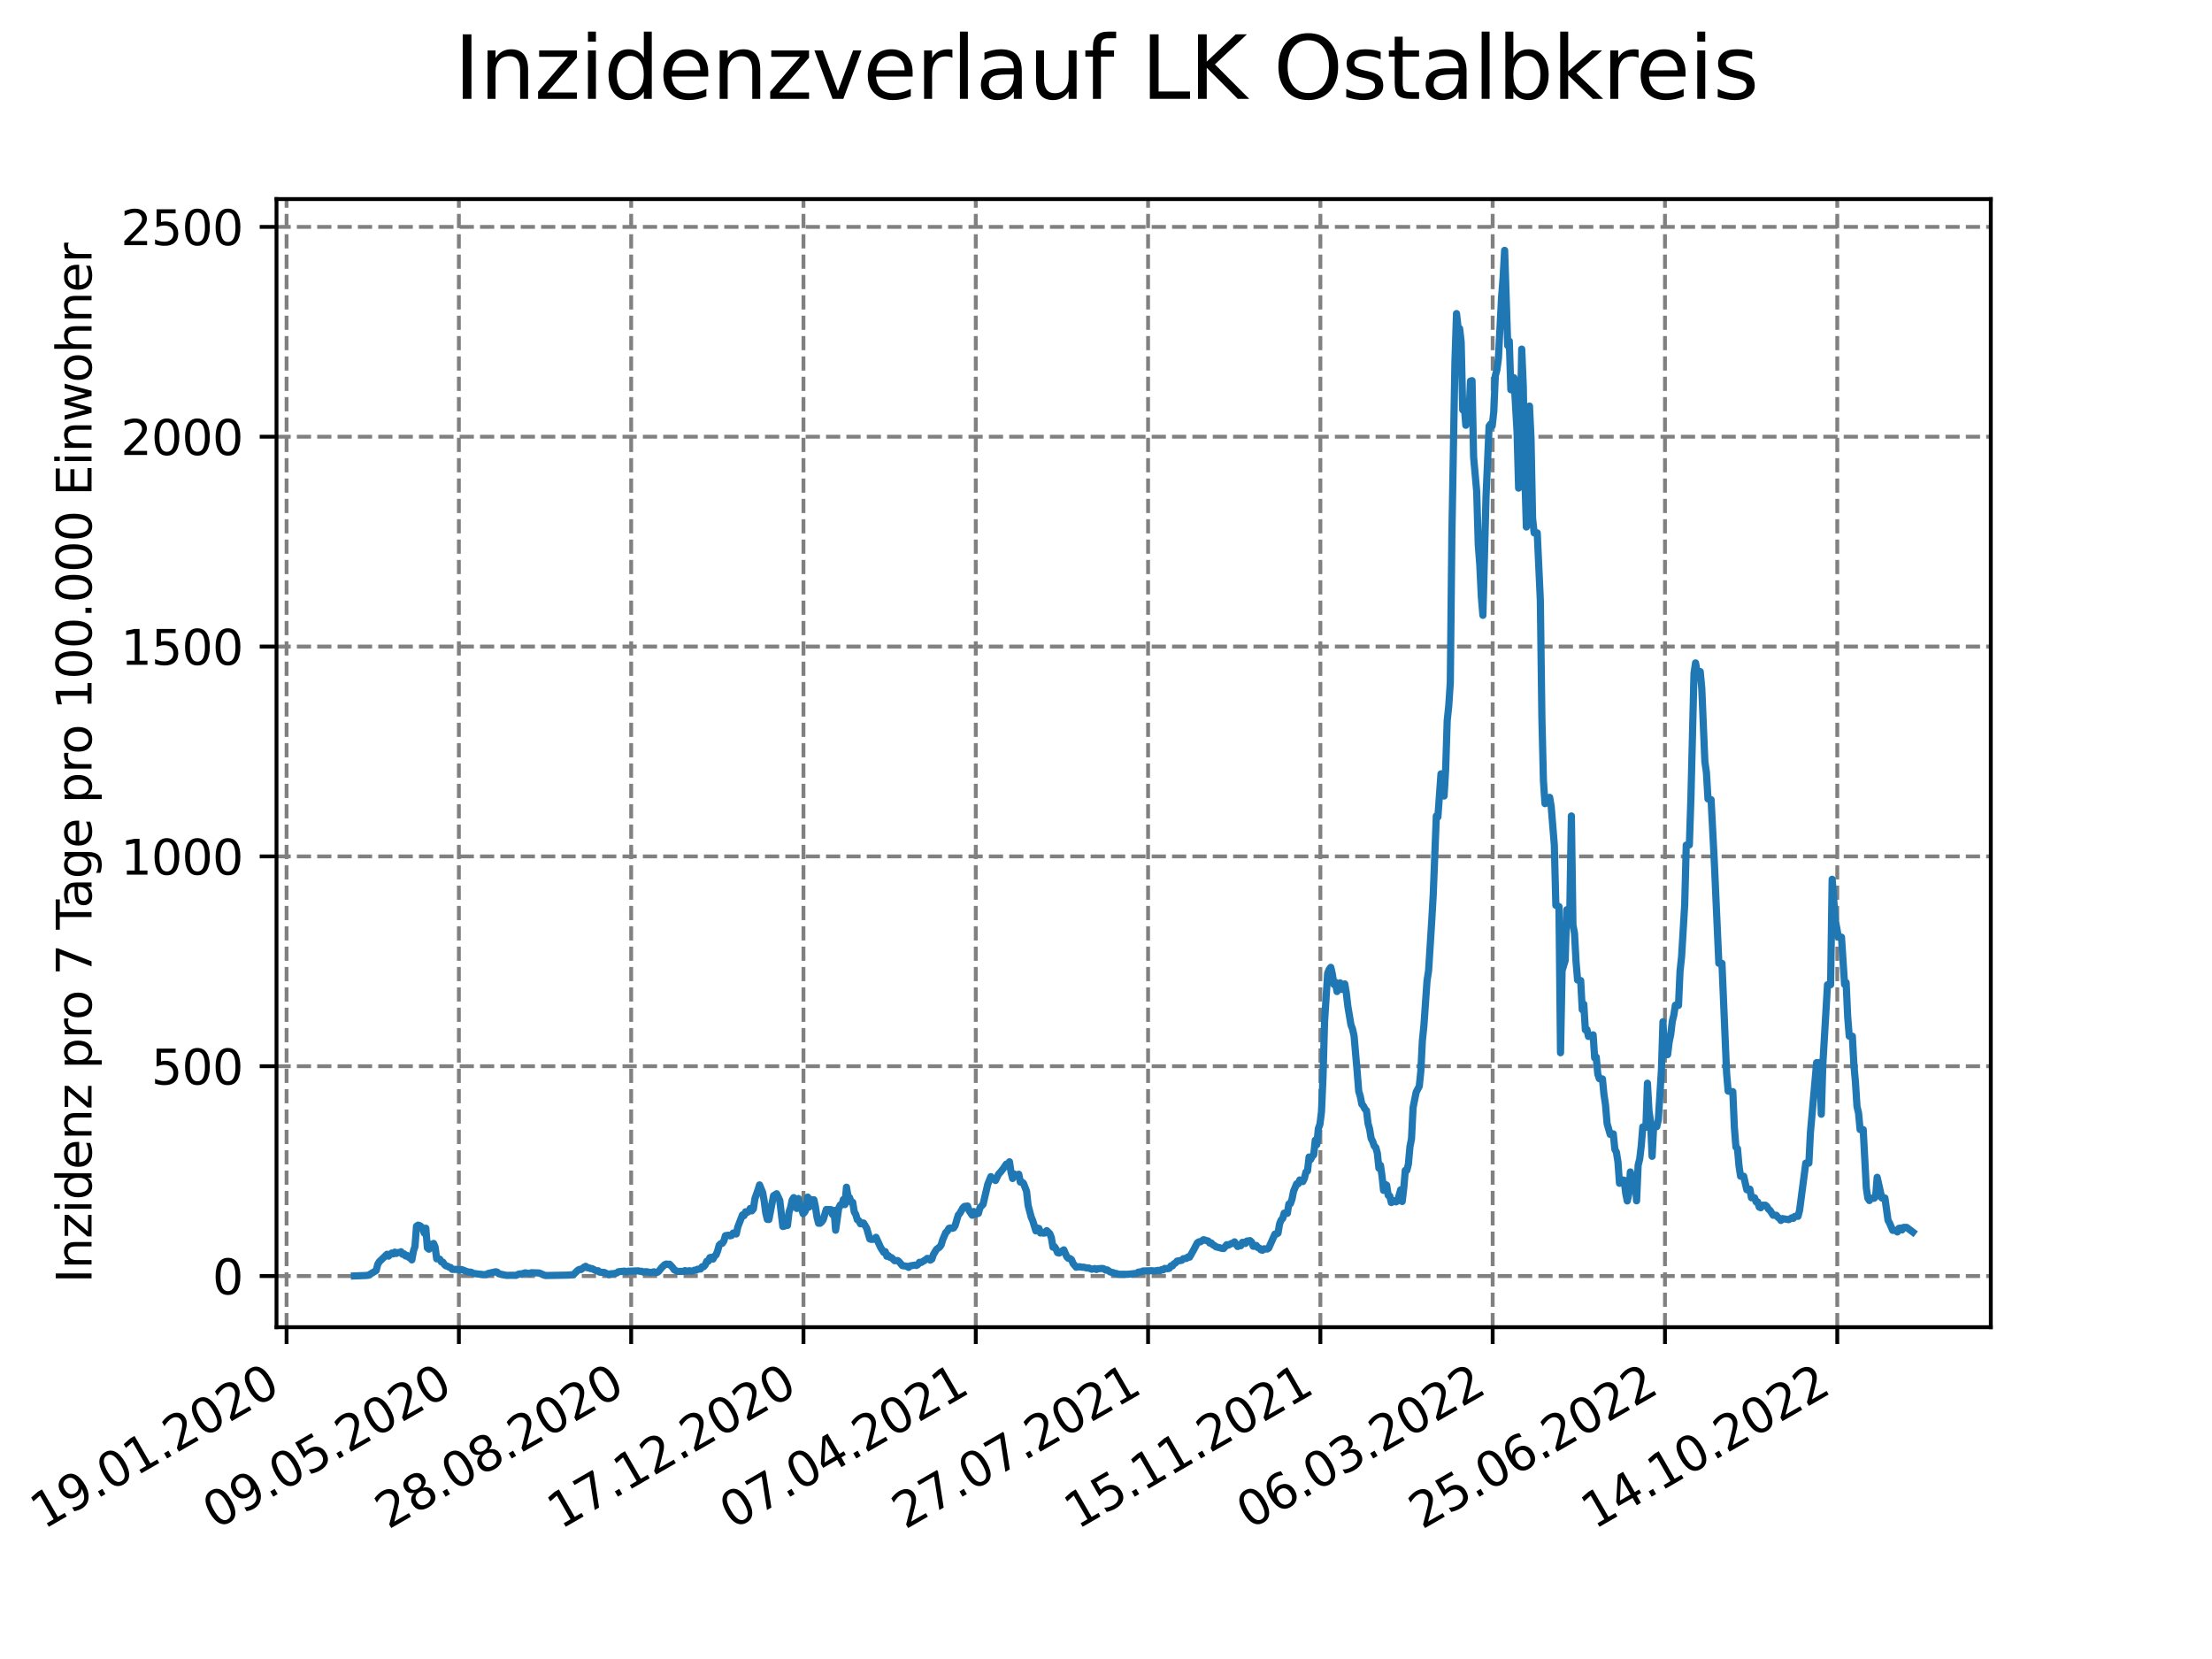 <?xml version="1.0" encoding="utf-8" standalone="no"?>
<!DOCTYPE svg PUBLIC "-//W3C//DTD SVG 1.1//EN"
  "http://www.w3.org/Graphics/SVG/1.1/DTD/svg11.dtd">
<svg xmlns:xlink="http://www.w3.org/1999/xlink" width="460.8pt" height="345.6pt" viewBox="0 0 460.8 345.6" xmlns="http://www.w3.org/2000/svg" version="1.1">
 <defs>
  <style type="text/css">*{stroke-linejoin: round; stroke-linecap: butt}</style>
 </defs>
 <g id="figure_1">
  <g id="patch_1">
   <path d="M 0 345.6 
L 460.8 345.6 
L 460.8 0 
L 0 0 
z
" style="fill: #ffffff"/>
  </g>
  <g id="axes_1">
   <g id="patch_2">
    <path d="M 57.6 276.48 
L 414.72 276.48 
L 414.72 41.472 
L 57.6 41.472 
z
" style="fill: #ffffff"/>
   </g>
   <g id="matplotlib.axis_1">
    <g id="xtick_1">
     <g id="line2d_1">
      <path d="M 59.699 276.48 
L 59.699 41.472 
" clip-path="url(#pcef9a06b02)" style="fill: none; stroke-dasharray: 2.96,1.28; stroke-dashoffset: 0; stroke: #808080; stroke-width: 0.8"/>
     </g>
     <g id="line2d_2">
      <defs>
       <path id="m9073d8cf7f" d="M 0 0 
L 0 3.5 
" style="stroke: #000000; stroke-width: 0.8"/>
      </defs>
      <g>
       <use xlink:href="#m9073d8cf7f" x="59.699" y="276.48" style="stroke: #000000; stroke-width: 0.8"/>
      </g>
     </g>
     <g id="text_1">
      <!-- 19.01.2020 -->
      <g transform="translate(9.074 318.689) rotate(-30) scale(0.1 -0.1)">
       <defs>
        <path id="DejaVuSans-31" d="M 794 531 
L 1825 531 
L 1825 4091 
L 703 3866 
L 703 4441 
L 1819 4666 
L 2450 4666 
L 2450 531 
L 3481 531 
L 3481 0 
L 794 0 
L 794 531 
z
" transform="scale(0.016)"/>
        <path id="DejaVuSans-39" d="M 703 97 
L 703 672 
Q 941 559 1184 500 
Q 1428 441 1663 441 
Q 2288 441 2617 861 
Q 2947 1281 2994 2138 
Q 2813 1869 2534 1725 
Q 2256 1581 1919 1581 
Q 1219 1581 811 2004 
Q 403 2428 403 3163 
Q 403 3881 828 4315 
Q 1253 4750 1959 4750 
Q 2769 4750 3195 4129 
Q 3622 3509 3622 2328 
Q 3622 1225 3098 567 
Q 2575 -91 1691 -91 
Q 1453 -91 1209 -44 
Q 966 3 703 97 
z
M 1959 2075 
Q 2384 2075 2632 2365 
Q 2881 2656 2881 3163 
Q 2881 3666 2632 3958 
Q 2384 4250 1959 4250 
Q 1534 4250 1286 3958 
Q 1038 3666 1038 3163 
Q 1038 2656 1286 2365 
Q 1534 2075 1959 2075 
z
" transform="scale(0.016)"/>
        <path id="DejaVuSans-2e" d="M 684 794 
L 1344 794 
L 1344 0 
L 684 0 
L 684 794 
z
" transform="scale(0.016)"/>
        <path id="DejaVuSans-30" d="M 2034 4250 
Q 1547 4250 1301 3770 
Q 1056 3291 1056 2328 
Q 1056 1369 1301 889 
Q 1547 409 2034 409 
Q 2525 409 2770 889 
Q 3016 1369 3016 2328 
Q 3016 3291 2770 3770 
Q 2525 4250 2034 4250 
z
M 2034 4750 
Q 2819 4750 3233 4129 
Q 3647 3509 3647 2328 
Q 3647 1150 3233 529 
Q 2819 -91 2034 -91 
Q 1250 -91 836 529 
Q 422 1150 422 2328 
Q 422 3509 836 4129 
Q 1250 4750 2034 4750 
z
" transform="scale(0.016)"/>
        <path id="DejaVuSans-32" d="M 1228 531 
L 3431 531 
L 3431 0 
L 469 0 
L 469 531 
Q 828 903 1448 1529 
Q 2069 2156 2228 2338 
Q 2531 2678 2651 2914 
Q 2772 3150 2772 3378 
Q 2772 3750 2511 3984 
Q 2250 4219 1831 4219 
Q 1534 4219 1204 4116 
Q 875 4013 500 3803 
L 500 4441 
Q 881 4594 1212 4672 
Q 1544 4750 1819 4750 
Q 2544 4750 2975 4387 
Q 3406 4025 3406 3419 
Q 3406 3131 3298 2873 
Q 3191 2616 2906 2266 
Q 2828 2175 2409 1742 
Q 1991 1309 1228 531 
z
" transform="scale(0.016)"/>
       </defs>
       <use xlink:href="#DejaVuSans-31"/>
       <use xlink:href="#DejaVuSans-39" x="63.623"/>
       <use xlink:href="#DejaVuSans-2e" x="127.246"/>
       <use xlink:href="#DejaVuSans-30" x="159.033"/>
       <use xlink:href="#DejaVuSans-31" x="222.656"/>
       <use xlink:href="#DejaVuSans-2e" x="286.279"/>
       <use xlink:href="#DejaVuSans-32" x="318.066"/>
       <use xlink:href="#DejaVuSans-30" x="381.689"/>
       <use xlink:href="#DejaVuSans-32" x="445.312"/>
       <use xlink:href="#DejaVuSans-30" x="508.936"/>
      </g>
     </g>
    </g>
    <g id="xtick_2">
     <g id="line2d_3">
      <path d="M 95.592 276.48 
L 95.592 41.472 
" clip-path="url(#pcef9a06b02)" style="fill: none; stroke-dasharray: 2.96,1.28; stroke-dashoffset: 0; stroke: #808080; stroke-width: 0.8"/>
     </g>
     <g id="line2d_4">
      <g>
       <use xlink:href="#m9073d8cf7f" x="95.592" y="276.48" style="stroke: #000000; stroke-width: 0.8"/>
      </g>
     </g>
     <g id="text_2">
      <!-- 09.05.2020 -->
      <g transform="translate(44.967 318.689) rotate(-30) scale(0.1 -0.1)">
       <defs>
        <path id="DejaVuSans-35" d="M 691 4666 
L 3169 4666 
L 3169 4134 
L 1269 4134 
L 1269 2991 
Q 1406 3038 1543 3061 
Q 1681 3084 1819 3084 
Q 2600 3084 3056 2656 
Q 3513 2228 3513 1497 
Q 3513 744 3044 326 
Q 2575 -91 1722 -91 
Q 1428 -91 1123 -41 
Q 819 9 494 109 
L 494 744 
Q 775 591 1075 516 
Q 1375 441 1709 441 
Q 2250 441 2565 725 
Q 2881 1009 2881 1497 
Q 2881 1984 2565 2268 
Q 2250 2553 1709 2553 
Q 1456 2553 1204 2497 
Q 953 2441 691 2322 
L 691 4666 
z
" transform="scale(0.016)"/>
       </defs>
       <use xlink:href="#DejaVuSans-30"/>
       <use xlink:href="#DejaVuSans-39" x="63.623"/>
       <use xlink:href="#DejaVuSans-2e" x="127.246"/>
       <use xlink:href="#DejaVuSans-30" x="159.033"/>
       <use xlink:href="#DejaVuSans-35" x="222.656"/>
       <use xlink:href="#DejaVuSans-2e" x="286.279"/>
       <use xlink:href="#DejaVuSans-32" x="318.066"/>
       <use xlink:href="#DejaVuSans-30" x="381.689"/>
       <use xlink:href="#DejaVuSans-32" x="445.312"/>
       <use xlink:href="#DejaVuSans-30" x="508.936"/>
      </g>
     </g>
    </g>
    <g id="xtick_3">
     <g id="line2d_5">
      <path d="M 131.485 276.48 
L 131.485 41.472 
" clip-path="url(#pcef9a06b02)" style="fill: none; stroke-dasharray: 2.96,1.28; stroke-dashoffset: 0; stroke: #808080; stroke-width: 0.8"/>
     </g>
     <g id="line2d_6">
      <g>
       <use xlink:href="#m9073d8cf7f" x="131.485" y="276.48" style="stroke: #000000; stroke-width: 0.8"/>
      </g>
     </g>
     <g id="text_3">
      <!-- 28.08.2020 -->
      <g transform="translate(80.86 318.689) rotate(-30) scale(0.1 -0.1)">
       <defs>
        <path id="DejaVuSans-38" d="M 2034 2216 
Q 1584 2216 1326 1975 
Q 1069 1734 1069 1313 
Q 1069 891 1326 650 
Q 1584 409 2034 409 
Q 2484 409 2743 651 
Q 3003 894 3003 1313 
Q 3003 1734 2745 1975 
Q 2488 2216 2034 2216 
z
M 1403 2484 
Q 997 2584 770 2862 
Q 544 3141 544 3541 
Q 544 4100 942 4425 
Q 1341 4750 2034 4750 
Q 2731 4750 3128 4425 
Q 3525 4100 3525 3541 
Q 3525 3141 3298 2862 
Q 3072 2584 2669 2484 
Q 3125 2378 3379 2068 
Q 3634 1759 3634 1313 
Q 3634 634 3220 271 
Q 2806 -91 2034 -91 
Q 1263 -91 848 271 
Q 434 634 434 1313 
Q 434 1759 690 2068 
Q 947 2378 1403 2484 
z
M 1172 3481 
Q 1172 3119 1398 2916 
Q 1625 2713 2034 2713 
Q 2441 2713 2670 2916 
Q 2900 3119 2900 3481 
Q 2900 3844 2670 4047 
Q 2441 4250 2034 4250 
Q 1625 4250 1398 4047 
Q 1172 3844 1172 3481 
z
" transform="scale(0.016)"/>
       </defs>
       <use xlink:href="#DejaVuSans-32"/>
       <use xlink:href="#DejaVuSans-38" x="63.623"/>
       <use xlink:href="#DejaVuSans-2e" x="127.246"/>
       <use xlink:href="#DejaVuSans-30" x="159.033"/>
       <use xlink:href="#DejaVuSans-38" x="222.656"/>
       <use xlink:href="#DejaVuSans-2e" x="286.279"/>
       <use xlink:href="#DejaVuSans-32" x="318.066"/>
       <use xlink:href="#DejaVuSans-30" x="381.689"/>
       <use xlink:href="#DejaVuSans-32" x="445.312"/>
       <use xlink:href="#DejaVuSans-30" x="508.936"/>
      </g>
     </g>
    </g>
    <g id="xtick_4">
     <g id="line2d_7">
      <path d="M 167.378 276.48 
L 167.378 41.472 
" clip-path="url(#pcef9a06b02)" style="fill: none; stroke-dasharray: 2.96,1.28; stroke-dashoffset: 0; stroke: #808080; stroke-width: 0.8"/>
     </g>
     <g id="line2d_8">
      <g>
       <use xlink:href="#m9073d8cf7f" x="167.378" y="276.48" style="stroke: #000000; stroke-width: 0.8"/>
      </g>
     </g>
     <g id="text_4">
      <!-- 17.12.2020 -->
      <g transform="translate(116.753 318.689) rotate(-30) scale(0.1 -0.1)">
       <defs>
        <path id="DejaVuSans-37" d="M 525 4666 
L 3525 4666 
L 3525 4397 
L 1831 0 
L 1172 0 
L 2766 4134 
L 525 4134 
L 525 4666 
z
" transform="scale(0.016)"/>
       </defs>
       <use xlink:href="#DejaVuSans-31"/>
       <use xlink:href="#DejaVuSans-37" x="63.623"/>
       <use xlink:href="#DejaVuSans-2e" x="127.246"/>
       <use xlink:href="#DejaVuSans-31" x="159.033"/>
       <use xlink:href="#DejaVuSans-32" x="222.656"/>
       <use xlink:href="#DejaVuSans-2e" x="286.279"/>
       <use xlink:href="#DejaVuSans-32" x="318.066"/>
       <use xlink:href="#DejaVuSans-30" x="381.689"/>
       <use xlink:href="#DejaVuSans-32" x="445.312"/>
       <use xlink:href="#DejaVuSans-30" x="508.936"/>
      </g>
     </g>
    </g>
    <g id="xtick_5">
     <g id="line2d_9">
      <path d="M 203.271 276.48 
L 203.271 41.472 
" clip-path="url(#pcef9a06b02)" style="fill: none; stroke-dasharray: 2.96,1.28; stroke-dashoffset: 0; stroke: #808080; stroke-width: 0.8"/>
     </g>
     <g id="line2d_10">
      <g>
       <use xlink:href="#m9073d8cf7f" x="203.271" y="276.48" style="stroke: #000000; stroke-width: 0.8"/>
      </g>
     </g>
     <g id="text_5">
      <!-- 07.04.2021 -->
      <g transform="translate(152.646 318.689) rotate(-30) scale(0.1 -0.1)">
       <defs>
        <path id="DejaVuSans-34" d="M 2419 4116 
L 825 1625 
L 2419 1625 
L 2419 4116 
z
M 2253 4666 
L 3047 4666 
L 3047 1625 
L 3713 1625 
L 3713 1100 
L 3047 1100 
L 3047 0 
L 2419 0 
L 2419 1100 
L 313 1100 
L 313 1709 
L 2253 4666 
z
" transform="scale(0.016)"/>
       </defs>
       <use xlink:href="#DejaVuSans-30"/>
       <use xlink:href="#DejaVuSans-37" x="63.623"/>
       <use xlink:href="#DejaVuSans-2e" x="127.246"/>
       <use xlink:href="#DejaVuSans-30" x="159.033"/>
       <use xlink:href="#DejaVuSans-34" x="222.656"/>
       <use xlink:href="#DejaVuSans-2e" x="286.279"/>
       <use xlink:href="#DejaVuSans-32" x="318.066"/>
       <use xlink:href="#DejaVuSans-30" x="381.689"/>
       <use xlink:href="#DejaVuSans-32" x="445.312"/>
       <use xlink:href="#DejaVuSans-31" x="508.936"/>
      </g>
     </g>
    </g>
    <g id="xtick_6">
     <g id="line2d_11">
      <path d="M 239.165 276.48 
L 239.165 41.472 
" clip-path="url(#pcef9a06b02)" style="fill: none; stroke-dasharray: 2.96,1.28; stroke-dashoffset: 0; stroke: #808080; stroke-width: 0.8"/>
     </g>
     <g id="line2d_12">
      <g>
       <use xlink:href="#m9073d8cf7f" x="239.165" y="276.48" style="stroke: #000000; stroke-width: 0.8"/>
      </g>
     </g>
     <g id="text_6">
      <!-- 27.07.2021 -->
      <g transform="translate(188.539 318.689) rotate(-30) scale(0.1 -0.1)">
       <use xlink:href="#DejaVuSans-32"/>
       <use xlink:href="#DejaVuSans-37" x="63.623"/>
       <use xlink:href="#DejaVuSans-2e" x="127.246"/>
       <use xlink:href="#DejaVuSans-30" x="159.033"/>
       <use xlink:href="#DejaVuSans-37" x="222.656"/>
       <use xlink:href="#DejaVuSans-2e" x="286.279"/>
       <use xlink:href="#DejaVuSans-32" x="318.066"/>
       <use xlink:href="#DejaVuSans-30" x="381.689"/>
       <use xlink:href="#DejaVuSans-32" x="445.312"/>
       <use xlink:href="#DejaVuSans-31" x="508.936"/>
      </g>
     </g>
    </g>
    <g id="xtick_7">
     <g id="line2d_13">
      <path d="M 275.058 276.48 
L 275.058 41.472 
" clip-path="url(#pcef9a06b02)" style="fill: none; stroke-dasharray: 2.96,1.28; stroke-dashoffset: 0; stroke: #808080; stroke-width: 0.8"/>
     </g>
     <g id="line2d_14">
      <g>
       <use xlink:href="#m9073d8cf7f" x="275.058" y="276.48" style="stroke: #000000; stroke-width: 0.8"/>
      </g>
     </g>
     <g id="text_7">
      <!-- 15.11.2021 -->
      <g transform="translate(224.432 318.689) rotate(-30) scale(0.1 -0.1)">
       <use xlink:href="#DejaVuSans-31"/>
       <use xlink:href="#DejaVuSans-35" x="63.623"/>
       <use xlink:href="#DejaVuSans-2e" x="127.246"/>
       <use xlink:href="#DejaVuSans-31" x="159.033"/>
       <use xlink:href="#DejaVuSans-31" x="222.656"/>
       <use xlink:href="#DejaVuSans-2e" x="286.279"/>
       <use xlink:href="#DejaVuSans-32" x="318.066"/>
       <use xlink:href="#DejaVuSans-30" x="381.689"/>
       <use xlink:href="#DejaVuSans-32" x="445.312"/>
       <use xlink:href="#DejaVuSans-31" x="508.936"/>
      </g>
     </g>
    </g>
    <g id="xtick_8">
     <g id="line2d_15">
      <path d="M 310.951 276.48 
L 310.951 41.472 
" clip-path="url(#pcef9a06b02)" style="fill: none; stroke-dasharray: 2.96,1.28; stroke-dashoffset: 0; stroke: #808080; stroke-width: 0.8"/>
     </g>
     <g id="line2d_16">
      <g>
       <use xlink:href="#m9073d8cf7f" x="310.951" y="276.48" style="stroke: #000000; stroke-width: 0.8"/>
      </g>
     </g>
     <g id="text_8">
      <!-- 06.03.2022 -->
      <g transform="translate(260.326 318.689) rotate(-30) scale(0.1 -0.1)">
       <defs>
        <path id="DejaVuSans-36" d="M 2113 2584 
Q 1688 2584 1439 2293 
Q 1191 2003 1191 1497 
Q 1191 994 1439 701 
Q 1688 409 2113 409 
Q 2538 409 2786 701 
Q 3034 994 3034 1497 
Q 3034 2003 2786 2293 
Q 2538 2584 2113 2584 
z
M 3366 4563 
L 3366 3988 
Q 3128 4100 2886 4159 
Q 2644 4219 2406 4219 
Q 1781 4219 1451 3797 
Q 1122 3375 1075 2522 
Q 1259 2794 1537 2939 
Q 1816 3084 2150 3084 
Q 2853 3084 3261 2657 
Q 3669 2231 3669 1497 
Q 3669 778 3244 343 
Q 2819 -91 2113 -91 
Q 1303 -91 875 529 
Q 447 1150 447 2328 
Q 447 3434 972 4092 
Q 1497 4750 2381 4750 
Q 2619 4750 2861 4703 
Q 3103 4656 3366 4563 
z
" transform="scale(0.016)"/>
        <path id="DejaVuSans-33" d="M 2597 2516 
Q 3050 2419 3304 2112 
Q 3559 1806 3559 1356 
Q 3559 666 3084 287 
Q 2609 -91 1734 -91 
Q 1441 -91 1130 -33 
Q 819 25 488 141 
L 488 750 
Q 750 597 1062 519 
Q 1375 441 1716 441 
Q 2309 441 2620 675 
Q 2931 909 2931 1356 
Q 2931 1769 2642 2001 
Q 2353 2234 1838 2234 
L 1294 2234 
L 1294 2753 
L 1863 2753 
Q 2328 2753 2575 2939 
Q 2822 3125 2822 3475 
Q 2822 3834 2567 4026 
Q 2313 4219 1838 4219 
Q 1578 4219 1281 4162 
Q 984 4106 628 3988 
L 628 4550 
Q 988 4650 1302 4700 
Q 1616 4750 1894 4750 
Q 2613 4750 3031 4423 
Q 3450 4097 3450 3541 
Q 3450 3153 3228 2886 
Q 3006 2619 2597 2516 
z
" transform="scale(0.016)"/>
       </defs>
       <use xlink:href="#DejaVuSans-30"/>
       <use xlink:href="#DejaVuSans-36" x="63.623"/>
       <use xlink:href="#DejaVuSans-2e" x="127.246"/>
       <use xlink:href="#DejaVuSans-30" x="159.033"/>
       <use xlink:href="#DejaVuSans-33" x="222.656"/>
       <use xlink:href="#DejaVuSans-2e" x="286.279"/>
       <use xlink:href="#DejaVuSans-32" x="318.066"/>
       <use xlink:href="#DejaVuSans-30" x="381.689"/>
       <use xlink:href="#DejaVuSans-32" x="445.312"/>
       <use xlink:href="#DejaVuSans-32" x="508.936"/>
      </g>
     </g>
    </g>
    <g id="xtick_9">
     <g id="line2d_17">
      <path d="M 346.844 276.48 
L 346.844 41.472 
" clip-path="url(#pcef9a06b02)" style="fill: none; stroke-dasharray: 2.96,1.28; stroke-dashoffset: 0; stroke: #808080; stroke-width: 0.8"/>
     </g>
     <g id="line2d_18">
      <g>
       <use xlink:href="#m9073d8cf7f" x="346.844" y="276.48" style="stroke: #000000; stroke-width: 0.8"/>
      </g>
     </g>
     <g id="text_9">
      <!-- 25.06.2022 -->
      <g transform="translate(296.219 318.689) rotate(-30) scale(0.1 -0.1)">
       <use xlink:href="#DejaVuSans-32"/>
       <use xlink:href="#DejaVuSans-35" x="63.623"/>
       <use xlink:href="#DejaVuSans-2e" x="127.246"/>
       <use xlink:href="#DejaVuSans-30" x="159.033"/>
       <use xlink:href="#DejaVuSans-36" x="222.656"/>
       <use xlink:href="#DejaVuSans-2e" x="286.279"/>
       <use xlink:href="#DejaVuSans-32" x="318.066"/>
       <use xlink:href="#DejaVuSans-30" x="381.689"/>
       <use xlink:href="#DejaVuSans-32" x="445.312"/>
       <use xlink:href="#DejaVuSans-32" x="508.936"/>
      </g>
     </g>
    </g>
    <g id="xtick_10">
     <g id="line2d_19">
      <path d="M 382.737 276.48 
L 382.737 41.472 
" clip-path="url(#pcef9a06b02)" style="fill: none; stroke-dasharray: 2.96,1.28; stroke-dashoffset: 0; stroke: #808080; stroke-width: 0.8"/>
     </g>
     <g id="line2d_20">
      <g>
       <use xlink:href="#m9073d8cf7f" x="382.737" y="276.48" style="stroke: #000000; stroke-width: 0.8"/>
      </g>
     </g>
     <g id="text_10">
      <!-- 14.10.2022 -->
      <g transform="translate(332.112 318.689) rotate(-30) scale(0.1 -0.1)">
       <use xlink:href="#DejaVuSans-31"/>
       <use xlink:href="#DejaVuSans-34" x="63.623"/>
       <use xlink:href="#DejaVuSans-2e" x="127.246"/>
       <use xlink:href="#DejaVuSans-31" x="159.033"/>
       <use xlink:href="#DejaVuSans-30" x="222.656"/>
       <use xlink:href="#DejaVuSans-2e" x="286.279"/>
       <use xlink:href="#DejaVuSans-32" x="318.066"/>
       <use xlink:href="#DejaVuSans-30" x="381.689"/>
       <use xlink:href="#DejaVuSans-32" x="445.312"/>
       <use xlink:href="#DejaVuSans-32" x="508.936"/>
      </g>
     </g>
    </g>
   </g>
   <g id="matplotlib.axis_2">
    <g id="ytick_1">
     <g id="line2d_21">
      <path d="M 57.6 265.826 
L 414.72 265.826 
" clip-path="url(#pcef9a06b02)" style="fill: none; stroke-dasharray: 2.96,1.28; stroke-dashoffset: 0; stroke: #808080; stroke-width: 0.8"/>
     </g>
     <g id="line2d_22">
      <defs>
       <path id="m033659f1dc" d="M 0 0 
L -3.5 0 
" style="stroke: #000000; stroke-width: 0.8"/>
      </defs>
      <g>
       <use xlink:href="#m033659f1dc" x="57.6" y="265.826" style="stroke: #000000; stroke-width: 0.8"/>
      </g>
     </g>
     <g id="text_11">
      <!-- 0 -->
      <g transform="translate(44.237 269.625) scale(0.1 -0.1)">
       <use xlink:href="#DejaVuSans-30"/>
      </g>
     </g>
    </g>
    <g id="ytick_2">
     <g id="line2d_23">
      <path d="M 57.6 222.113 
L 414.72 222.113 
" clip-path="url(#pcef9a06b02)" style="fill: none; stroke-dasharray: 2.96,1.28; stroke-dashoffset: 0; stroke: #808080; stroke-width: 0.8"/>
     </g>
     <g id="line2d_24">
      <g>
       <use xlink:href="#m033659f1dc" x="57.6" y="222.113" style="stroke: #000000; stroke-width: 0.8"/>
      </g>
     </g>
     <g id="text_12">
      <!-- 500 -->
      <g transform="translate(31.512 225.913) scale(0.1 -0.1)">
       <use xlink:href="#DejaVuSans-35"/>
       <use xlink:href="#DejaVuSans-30" x="63.623"/>
       <use xlink:href="#DejaVuSans-30" x="127.246"/>
      </g>
     </g>
    </g>
    <g id="ytick_3">
     <g id="line2d_25">
      <path d="M 57.6 178.401 
L 414.72 178.401 
" clip-path="url(#pcef9a06b02)" style="fill: none; stroke-dasharray: 2.96,1.28; stroke-dashoffset: 0; stroke: #808080; stroke-width: 0.8"/>
     </g>
     <g id="line2d_26">
      <g>
       <use xlink:href="#m033659f1dc" x="57.6" y="178.401" style="stroke: #000000; stroke-width: 0.8"/>
      </g>
     </g>
     <g id="text_13">
      <!-- 1000 -->
      <g transform="translate(25.15 182.201) scale(0.1 -0.1)">
       <use xlink:href="#DejaVuSans-31"/>
       <use xlink:href="#DejaVuSans-30" x="63.623"/>
       <use xlink:href="#DejaVuSans-30" x="127.246"/>
       <use xlink:href="#DejaVuSans-30" x="190.869"/>
      </g>
     </g>
    </g>
    <g id="ytick_4">
     <g id="line2d_27">
      <path d="M 57.6 134.689 
L 414.72 134.689 
" clip-path="url(#pcef9a06b02)" style="fill: none; stroke-dasharray: 2.96,1.28; stroke-dashoffset: 0; stroke: #808080; stroke-width: 0.8"/>
     </g>
     <g id="line2d_28">
      <g>
       <use xlink:href="#m033659f1dc" x="57.6" y="134.689" style="stroke: #000000; stroke-width: 0.8"/>
      </g>
     </g>
     <g id="text_14">
      <!-- 1500 -->
      <g transform="translate(25.15 138.488) scale(0.1 -0.1)">
       <use xlink:href="#DejaVuSans-31"/>
       <use xlink:href="#DejaVuSans-35" x="63.623"/>
       <use xlink:href="#DejaVuSans-30" x="127.246"/>
       <use xlink:href="#DejaVuSans-30" x="190.869"/>
      </g>
     </g>
    </g>
    <g id="ytick_5">
     <g id="line2d_29">
      <path d="M 57.6 90.977 
L 414.72 90.977 
" clip-path="url(#pcef9a06b02)" style="fill: none; stroke-dasharray: 2.96,1.28; stroke-dashoffset: 0; stroke: #808080; stroke-width: 0.8"/>
     </g>
     <g id="line2d_30">
      <g>
       <use xlink:href="#m033659f1dc" x="57.6" y="90.977" style="stroke: #000000; stroke-width: 0.8"/>
      </g>
     </g>
     <g id="text_15">
      <!-- 2000 -->
      <g transform="translate(25.15 94.776) scale(0.1 -0.1)">
       <use xlink:href="#DejaVuSans-32"/>
       <use xlink:href="#DejaVuSans-30" x="63.623"/>
       <use xlink:href="#DejaVuSans-30" x="127.246"/>
       <use xlink:href="#DejaVuSans-30" x="190.869"/>
      </g>
     </g>
    </g>
    <g id="ytick_6">
     <g id="line2d_31">
      <path d="M 57.6 47.265 
L 414.72 47.265 
" clip-path="url(#pcef9a06b02)" style="fill: none; stroke-dasharray: 2.96,1.28; stroke-dashoffset: 0; stroke: #808080; stroke-width: 0.8"/>
     </g>
     <g id="line2d_32">
      <g>
       <use xlink:href="#m033659f1dc" x="57.6" y="47.265" style="stroke: #000000; stroke-width: 0.8"/>
      </g>
     </g>
     <g id="text_16">
      <!-- 2500 -->
      <g transform="translate(25.15 51.064) scale(0.1 -0.1)">
       <use xlink:href="#DejaVuSans-32"/>
       <use xlink:href="#DejaVuSans-35" x="63.623"/>
       <use xlink:href="#DejaVuSans-30" x="127.246"/>
       <use xlink:href="#DejaVuSans-30" x="190.869"/>
      </g>
     </g>
    </g>
    <g id="text_17">
     <!-- Inzidenz pro 7 Tage pro 100.000 Einwohner -->
     <g transform="translate(19.07 267.301) rotate(-90) scale(0.1 -0.1)">
      <defs>
       <path id="DejaVuSans-49" d="M 628 4666 
L 1259 4666 
L 1259 0 
L 628 0 
L 628 4666 
z
" transform="scale(0.016)"/>
       <path id="DejaVuSans-6e" d="M 3513 2113 
L 3513 0 
L 2938 0 
L 2938 2094 
Q 2938 2591 2744 2837 
Q 2550 3084 2163 3084 
Q 1697 3084 1428 2787 
Q 1159 2491 1159 1978 
L 1159 0 
L 581 0 
L 581 3500 
L 1159 3500 
L 1159 2956 
Q 1366 3272 1645 3428 
Q 1925 3584 2291 3584 
Q 2894 3584 3203 3211 
Q 3513 2838 3513 2113 
z
" transform="scale(0.016)"/>
       <path id="DejaVuSans-7a" d="M 353 3500 
L 3084 3500 
L 3084 2975 
L 922 459 
L 3084 459 
L 3084 0 
L 275 0 
L 275 525 
L 2438 3041 
L 353 3041 
L 353 3500 
z
" transform="scale(0.016)"/>
       <path id="DejaVuSans-69" d="M 603 3500 
L 1178 3500 
L 1178 0 
L 603 0 
L 603 3500 
z
M 603 4863 
L 1178 4863 
L 1178 4134 
L 603 4134 
L 603 4863 
z
" transform="scale(0.016)"/>
       <path id="DejaVuSans-64" d="M 2906 2969 
L 2906 4863 
L 3481 4863 
L 3481 0 
L 2906 0 
L 2906 525 
Q 2725 213 2448 61 
Q 2172 -91 1784 -91 
Q 1150 -91 751 415 
Q 353 922 353 1747 
Q 353 2572 751 3078 
Q 1150 3584 1784 3584 
Q 2172 3584 2448 3432 
Q 2725 3281 2906 2969 
z
M 947 1747 
Q 947 1113 1208 752 
Q 1469 391 1925 391 
Q 2381 391 2643 752 
Q 2906 1113 2906 1747 
Q 2906 2381 2643 2742 
Q 2381 3103 1925 3103 
Q 1469 3103 1208 2742 
Q 947 2381 947 1747 
z
" transform="scale(0.016)"/>
       <path id="DejaVuSans-65" d="M 3597 1894 
L 3597 1613 
L 953 1613 
Q 991 1019 1311 708 
Q 1631 397 2203 397 
Q 2534 397 2845 478 
Q 3156 559 3463 722 
L 3463 178 
Q 3153 47 2828 -22 
Q 2503 -91 2169 -91 
Q 1331 -91 842 396 
Q 353 884 353 1716 
Q 353 2575 817 3079 
Q 1281 3584 2069 3584 
Q 2775 3584 3186 3129 
Q 3597 2675 3597 1894 
z
M 3022 2063 
Q 3016 2534 2758 2815 
Q 2500 3097 2075 3097 
Q 1594 3097 1305 2825 
Q 1016 2553 972 2059 
L 3022 2063 
z
" transform="scale(0.016)"/>
       <path id="DejaVuSans-20" transform="scale(0.016)"/>
       <path id="DejaVuSans-70" d="M 1159 525 
L 1159 -1331 
L 581 -1331 
L 581 3500 
L 1159 3500 
L 1159 2969 
Q 1341 3281 1617 3432 
Q 1894 3584 2278 3584 
Q 2916 3584 3314 3078 
Q 3713 2572 3713 1747 
Q 3713 922 3314 415 
Q 2916 -91 2278 -91 
Q 1894 -91 1617 61 
Q 1341 213 1159 525 
z
M 3116 1747 
Q 3116 2381 2855 2742 
Q 2594 3103 2138 3103 
Q 1681 3103 1420 2742 
Q 1159 2381 1159 1747 
Q 1159 1113 1420 752 
Q 1681 391 2138 391 
Q 2594 391 2855 752 
Q 3116 1113 3116 1747 
z
" transform="scale(0.016)"/>
       <path id="DejaVuSans-72" d="M 2631 2963 
Q 2534 3019 2420 3045 
Q 2306 3072 2169 3072 
Q 1681 3072 1420 2755 
Q 1159 2438 1159 1844 
L 1159 0 
L 581 0 
L 581 3500 
L 1159 3500 
L 1159 2956 
Q 1341 3275 1631 3429 
Q 1922 3584 2338 3584 
Q 2397 3584 2469 3576 
Q 2541 3569 2628 3553 
L 2631 2963 
z
" transform="scale(0.016)"/>
       <path id="DejaVuSans-6f" d="M 1959 3097 
Q 1497 3097 1228 2736 
Q 959 2375 959 1747 
Q 959 1119 1226 758 
Q 1494 397 1959 397 
Q 2419 397 2687 759 
Q 2956 1122 2956 1747 
Q 2956 2369 2687 2733 
Q 2419 3097 1959 3097 
z
M 1959 3584 
Q 2709 3584 3137 3096 
Q 3566 2609 3566 1747 
Q 3566 888 3137 398 
Q 2709 -91 1959 -91 
Q 1206 -91 779 398 
Q 353 888 353 1747 
Q 353 2609 779 3096 
Q 1206 3584 1959 3584 
z
" transform="scale(0.016)"/>
       <path id="DejaVuSans-54" d="M -19 4666 
L 3928 4666 
L 3928 4134 
L 2272 4134 
L 2272 0 
L 1638 0 
L 1638 4134 
L -19 4134 
L -19 4666 
z
" transform="scale(0.016)"/>
       <path id="DejaVuSans-61" d="M 2194 1759 
Q 1497 1759 1228 1600 
Q 959 1441 959 1056 
Q 959 750 1161 570 
Q 1363 391 1709 391 
Q 2188 391 2477 730 
Q 2766 1069 2766 1631 
L 2766 1759 
L 2194 1759 
z
M 3341 1997 
L 3341 0 
L 2766 0 
L 2766 531 
Q 2569 213 2275 61 
Q 1981 -91 1556 -91 
Q 1019 -91 701 211 
Q 384 513 384 1019 
Q 384 1609 779 1909 
Q 1175 2209 1959 2209 
L 2766 2209 
L 2766 2266 
Q 2766 2663 2505 2880 
Q 2244 3097 1772 3097 
Q 1472 3097 1187 3025 
Q 903 2953 641 2809 
L 641 3341 
Q 956 3463 1253 3523 
Q 1550 3584 1831 3584 
Q 2591 3584 2966 3190 
Q 3341 2797 3341 1997 
z
" transform="scale(0.016)"/>
       <path id="DejaVuSans-67" d="M 2906 1791 
Q 2906 2416 2648 2759 
Q 2391 3103 1925 3103 
Q 1463 3103 1205 2759 
Q 947 2416 947 1791 
Q 947 1169 1205 825 
Q 1463 481 1925 481 
Q 2391 481 2648 825 
Q 2906 1169 2906 1791 
z
M 3481 434 
Q 3481 -459 3084 -895 
Q 2688 -1331 1869 -1331 
Q 1566 -1331 1297 -1286 
Q 1028 -1241 775 -1147 
L 775 -588 
Q 1028 -725 1275 -790 
Q 1522 -856 1778 -856 
Q 2344 -856 2625 -561 
Q 2906 -266 2906 331 
L 2906 616 
Q 2728 306 2450 153 
Q 2172 0 1784 0 
Q 1141 0 747 490 
Q 353 981 353 1791 
Q 353 2603 747 3093 
Q 1141 3584 1784 3584 
Q 2172 3584 2450 3431 
Q 2728 3278 2906 2969 
L 2906 3500 
L 3481 3500 
L 3481 434 
z
" transform="scale(0.016)"/>
       <path id="DejaVuSans-45" d="M 628 4666 
L 3578 4666 
L 3578 4134 
L 1259 4134 
L 1259 2753 
L 3481 2753 
L 3481 2222 
L 1259 2222 
L 1259 531 
L 3634 531 
L 3634 0 
L 628 0 
L 628 4666 
z
" transform="scale(0.016)"/>
       <path id="DejaVuSans-77" d="M 269 3500 
L 844 3500 
L 1563 769 
L 2278 3500 
L 2956 3500 
L 3675 769 
L 4391 3500 
L 4966 3500 
L 4050 0 
L 3372 0 
L 2619 2869 
L 1863 0 
L 1184 0 
L 269 3500 
z
" transform="scale(0.016)"/>
       <path id="DejaVuSans-68" d="M 3513 2113 
L 3513 0 
L 2938 0 
L 2938 2094 
Q 2938 2591 2744 2837 
Q 2550 3084 2163 3084 
Q 1697 3084 1428 2787 
Q 1159 2491 1159 1978 
L 1159 0 
L 581 0 
L 581 4863 
L 1159 4863 
L 1159 2956 
Q 1366 3272 1645 3428 
Q 1925 3584 2291 3584 
Q 2894 3584 3203 3211 
Q 3513 2838 3513 2113 
z
" transform="scale(0.016)"/>
      </defs>
      <use xlink:href="#DejaVuSans-49"/>
      <use xlink:href="#DejaVuSans-6e" x="29.492"/>
      <use xlink:href="#DejaVuSans-7a" x="92.871"/>
      <use xlink:href="#DejaVuSans-69" x="145.361"/>
      <use xlink:href="#DejaVuSans-64" x="173.145"/>
      <use xlink:href="#DejaVuSans-65" x="236.621"/>
      <use xlink:href="#DejaVuSans-6e" x="298.145"/>
      <use xlink:href="#DejaVuSans-7a" x="361.523"/>
      <use xlink:href="#DejaVuSans-20" x="414.014"/>
      <use xlink:href="#DejaVuSans-70" x="445.801"/>
      <use xlink:href="#DejaVuSans-72" x="509.277"/>
      <use xlink:href="#DejaVuSans-6f" x="548.141"/>
      <use xlink:href="#DejaVuSans-20" x="609.322"/>
      <use xlink:href="#DejaVuSans-37" x="641.109"/>
      <use xlink:href="#DejaVuSans-20" x="704.732"/>
      <use xlink:href="#DejaVuSans-54" x="736.52"/>
      <use xlink:href="#DejaVuSans-61" x="781.104"/>
      <use xlink:href="#DejaVuSans-67" x="842.383"/>
      <use xlink:href="#DejaVuSans-65" x="905.859"/>
      <use xlink:href="#DejaVuSans-20" x="967.383"/>
      <use xlink:href="#DejaVuSans-70" x="999.17"/>
      <use xlink:href="#DejaVuSans-72" x="1062.646"/>
      <use xlink:href="#DejaVuSans-6f" x="1101.51"/>
      <use xlink:href="#DejaVuSans-20" x="1162.691"/>
      <use xlink:href="#DejaVuSans-31" x="1194.479"/>
      <use xlink:href="#DejaVuSans-30" x="1258.102"/>
      <use xlink:href="#DejaVuSans-30" x="1321.725"/>
      <use xlink:href="#DejaVuSans-2e" x="1385.348"/>
      <use xlink:href="#DejaVuSans-30" x="1417.135"/>
      <use xlink:href="#DejaVuSans-30" x="1480.758"/>
      <use xlink:href="#DejaVuSans-30" x="1544.381"/>
      <use xlink:href="#DejaVuSans-20" x="1608.004"/>
      <use xlink:href="#DejaVuSans-45" x="1639.791"/>
      <use xlink:href="#DejaVuSans-69" x="1702.975"/>
      <use xlink:href="#DejaVuSans-6e" x="1730.758"/>
      <use xlink:href="#DejaVuSans-77" x="1794.137"/>
      <use xlink:href="#DejaVuSans-6f" x="1875.924"/>
      <use xlink:href="#DejaVuSans-68" x="1937.105"/>
      <use xlink:href="#DejaVuSans-6e" x="2000.484"/>
      <use xlink:href="#DejaVuSans-65" x="2063.863"/>
      <use xlink:href="#DejaVuSans-72" x="2125.387"/>
     </g>
    </g>
   </g>
   <g id="line2d_33">
    <path d="M 73.833 265.798 
L 76.096 265.714 
L 76.743 265.659 
L 78.36 264.684 
L 78.683 263.404 
L 79.007 262.847 
L 80.623 261.288 
L 80.947 261.678 
L 81.593 261.037 
L 81.917 261.204 
L 82.24 260.842 
L 82.563 261.121 
L 82.887 260.926 
L 83.21 260.926 
L 83.534 260.759 
L 83.857 261.288 
L 84.18 261.204 
L 84.504 261.65 
L 84.827 261.538 
L 85.15 261.928 
L 85.474 262.067 
L 85.797 262.457 
L 86.12 260.647 
L 86.444 259.673 
L 86.767 255.441 
L 87.091 255.219 
L 87.414 255.302 
L 87.737 255.525 
L 88.061 255.915 
L 88.384 256.889 
L 88.707 255.859 
L 89.031 259.951 
L 89.354 260.23 
L 89.677 259.2 
L 90.001 259.283 
L 90.324 259.033 
L 90.648 259.812 
L 90.971 262.234 
L 91.294 262.206 
L 91.618 262.318 
L 91.941 262.875 
L 92.264 262.93 
L 92.588 263.431 
L 92.911 263.71 
L 93.234 263.766 
L 93.558 263.988 
L 93.881 264.044 
L 94.204 264.434 
L 94.851 264.434 
L 95.498 264.462 
L 95.821 264.573 
L 96.145 264.462 
L 97.438 264.963 
L 98.085 265.018 
L 98.732 265.297 
L 100.672 265.519 
L 101.318 265.519 
L 101.642 265.297 
L 103.259 264.935 
L 103.582 265.018 
L 103.905 265.352 
L 105.522 265.686 
L 106.816 265.659 
L 107.462 265.686 
L 108.109 265.408 
L 108.756 265.352 
L 109.402 265.158 
L 110.373 265.325 
L 110.696 265.13 
L 112.313 265.185 
L 113.606 265.714 
L 118.133 265.631 
L 119.427 265.547 
L 120.397 264.601 
L 120.72 264.434 
L 121.043 264.462 
L 121.69 263.96 
L 122.014 263.793 
L 122.337 264.1 
L 122.66 264.1 
L 122.984 264.267 
L 123.307 264.267 
L 124.277 264.768 
L 124.6 264.712 
L 124.924 265.018 
L 125.894 265.074 
L 126.864 265.547 
L 127.187 265.352 
L 127.834 265.325 
L 128.481 265.185 
L 128.804 264.935 
L 130.098 264.796 
L 130.421 264.99 
L 130.744 264.823 
L 133.008 264.74 
L 133.331 264.851 
L 133.655 264.823 
L 133.978 264.99 
L 134.625 264.907 
L 135.595 265.102 
L 136.241 264.935 
L 136.565 265.074 
L 136.888 265.074 
L 137.212 264.851 
L 137.858 264.044 
L 138.505 263.431 
L 138.828 263.32 
L 139.152 263.404 
L 139.475 263.348 
L 140.122 264.044 
L 140.445 264.517 
L 141.092 264.851 
L 141.739 264.851 
L 142.385 264.851 
L 142.709 264.684 
L 143.032 264.823 
L 143.679 264.712 
L 144.002 264.823 
L 144.325 264.796 
L 144.649 264.601 
L 144.972 264.629 
L 145.296 264.406 
L 145.942 264.35 
L 146.266 263.877 
L 146.589 263.877 
L 146.912 263.515 
L 147.236 262.735 
L 147.559 262.735 
L 147.882 261.984 
L 148.206 261.928 
L 148.529 262.29 
L 148.853 261.678 
L 149.176 261.399 
L 149.499 260.564 
L 149.823 259.395 
L 150.146 259.088 
L 150.469 259.005 
L 150.793 258.504 
L 151.116 257.418 
L 151.763 257.307 
L 152.086 257.446 
L 152.409 257.362 
L 152.733 256.861 
L 153.38 257.056 
L 153.703 255.581 
L 154.673 253.075 
L 154.996 253.242 
L 155.32 252.435 
L 155.643 252.574 
L 155.966 252.379 
L 156.29 251.739 
L 156.613 252.24 
L 156.937 251.85 
L 157.26 249.706 
L 157.907 247.869 
L 158.23 246.839 
L 158.877 248.426 
L 159.2 250.235 
L 159.523 252.713 
L 159.847 254.022 
L 160.17 254.049 
L 161.14 249.094 
L 161.787 248.676 
L 162.434 250.04 
L 163.08 255.497 
L 163.404 255.441 
L 163.727 254.745 
L 164.05 255.274 
L 164.374 252.462 
L 164.697 251.544 
L 165.021 249.985 
L 165.344 249.484 
L 165.991 251.739 
L 166.314 249.678 
L 166.637 251.321 
L 166.961 251.655 
L 167.284 252.824 
L 167.607 252.546 
L 167.931 251.85 
L 168.254 249.372 
L 168.578 251.432 
L 168.901 249.873 
L 169.224 250.402 
L 169.548 249.929 
L 169.871 251.405 
L 170.194 253.548 
L 170.518 254.829 
L 170.841 254.829 
L 171.164 254.55 
L 171.488 254.077 
L 172.135 251.961 
L 173.105 251.989 
L 173.428 253.019 
L 173.751 252.156 
L 174.075 256.277 
L 174.721 251.655 
L 175.045 251.015 
L 175.368 251.015 
L 175.691 249.873 
L 176.015 250.931 
L 176.338 247.312 
L 176.662 249.205 
L 176.985 249.484 
L 177.308 250.43 
L 177.632 250.458 
L 177.955 252.462 
L 178.278 252.991 
L 178.602 254.105 
L 178.925 254.3 
L 179.248 254.94 
L 179.572 254.773 
L 179.895 254.773 
L 180.542 255.859 
L 181.189 258.086 
L 181.512 258.198 
L 182.159 258.142 
L 182.482 257.752 
L 183.452 259.868 
L 184.099 260.898 
L 184.422 260.731 
L 184.746 261.705 
L 185.069 261.566 
L 185.392 261.928 
L 185.716 261.984 
L 186.362 262.624 
L 187.009 262.596 
L 187.332 262.875 
L 187.979 263.654 
L 188.949 263.793 
L 189.273 264.016 
L 189.596 263.71 
L 190.566 263.543 
L 190.889 263.626 
L 191.213 263.431 
L 191.536 262.958 
L 191.86 263.014 
L 192.83 262.429 
L 193.153 262.151 
L 193.476 262.179 
L 193.8 262.513 
L 194.123 262.29 
L 194.446 261.343 
L 195.093 260.258 
L 195.74 259.784 
L 196.063 259.339 
L 196.387 258.253 
L 197.033 256.75 
L 197.357 256.471 
L 197.68 255.887 
L 198.003 255.803 
L 198.327 255.887 
L 198.65 255.803 
L 198.973 255.302 
L 199.62 253.131 
L 199.944 252.769 
L 200.59 251.627 
L 200.914 251.321 
L 201.56 251.238 
L 201.884 252.212 
L 202.53 253.158 
L 202.854 252.379 
L 203.177 252.936 
L 203.824 252.769 
L 204.147 251.572 
L 204.794 250.876 
L 205.764 246.727 
L 206.411 245.113 
L 206.734 245.558 
L 207.058 245.586 
L 207.381 245.92 
L 208.028 244.584 
L 208.351 244.25 
L 208.998 243.442 
L 209.644 242.496 
L 209.968 242.774 
L 210.291 242.023 
L 210.614 244.166 
L 210.938 245.503 
L 211.261 244.556 
L 211.585 244.918 
L 211.908 244.974 
L 212.231 244.612 
L 212.555 246.254 
L 212.878 246.226 
L 213.201 246.505 
L 213.848 248.147 
L 214.171 251.07 
L 214.818 253.548 
L 215.142 254.3 
L 215.788 256.416 
L 216.112 255.831 
L 216.435 255.915 
L 216.758 256.861 
L 217.082 256.694 
L 217.405 256.889 
L 217.728 256.833 
L 218.052 256.36 
L 218.699 257 
L 219.022 257.836 
L 219.345 259.812 
L 219.669 259.701 
L 219.992 260.202 
L 220.315 260.954 
L 220.639 261.037 
L 221.609 260.369 
L 222.255 261.845 
L 222.579 262.151 
L 222.902 262.179 
L 223.226 262.429 
L 223.549 263.209 
L 224.196 263.988 
L 224.842 263.877 
L 225.489 263.988 
L 225.812 263.988 
L 226.459 264.155 
L 226.783 264.127 
L 227.429 264.406 
L 228.076 264.267 
L 228.399 264.462 
L 228.723 264.294 
L 229.693 264.239 
L 230.016 264.35 
L 230.339 264.601 
L 230.663 264.545 
L 231.31 264.99 
L 231.956 265.13 
L 232.28 265.297 
L 232.603 265.297 
L 232.926 265.436 
L 233.573 265.464 
L 234.867 265.464 
L 236.483 265.297 
L 236.807 265.269 
L 237.13 265.018 
L 237.777 264.935 
L 238.1 264.768 
L 240.04 264.712 
L 240.364 264.796 
L 241.334 264.629 
L 241.657 264.712 
L 241.981 264.489 
L 242.304 264.545 
L 242.627 264.239 
L 243.274 264.294 
L 243.597 264.211 
L 243.921 263.71 
L 244.244 263.71 
L 244.567 263.264 
L 244.891 263.097 
L 245.214 262.708 
L 246.184 262.541 
L 246.508 262.206 
L 247.154 262.151 
L 247.478 261.845 
L 247.801 261.9 
L 248.771 260.174 
L 249.418 258.921 
L 249.741 258.699 
L 250.065 258.699 
L 250.711 258.253 
L 251.681 258.532 
L 252.005 258.949 
L 252.328 258.921 
L 252.651 259.311 
L 252.975 259.45 
L 253.298 259.729 
L 254.592 260.063 
L 254.915 260.091 
L 255.562 259.283 
L 255.885 259.395 
L 256.532 259.033 
L 256.855 259.033 
L 257.178 258.699 
L 257.825 259.673 
L 258.149 259.478 
L 258.472 259.506 
L 258.795 258.81 
L 259.119 258.81 
L 259.442 259.033 
L 259.765 258.532 
L 260.412 258.448 
L 260.735 258.754 
L 261.059 259.617 
L 261.382 259.617 
L 261.706 259.45 
L 262.029 259.896 
L 262.352 260.007 
L 262.676 260.369 
L 262.999 260.453 
L 263.322 260.146 
L 263.969 260.202 
L 264.292 260.007 
L 265.586 257.084 
L 265.909 257.084 
L 266.233 256.889 
L 266.556 254.968 
L 266.879 254.161 
L 267.203 253.827 
L 267.526 252.713 
L 268.173 252.769 
L 268.496 250.82 
L 268.819 250.736 
L 269.143 249.818 
L 269.466 248.175 
L 270.113 246.616 
L 270.436 246.616 
L 270.76 245.809 
L 271.083 246.087 
L 271.406 246.143 
L 271.73 245.475 
L 272.053 244.166 
L 272.376 243.943 
L 272.7 241.02 
L 273.023 241.549 
L 273.347 240.881 
L 273.67 240.575 
L 273.993 237.512 
L 274.317 238.459 
L 274.64 235.09 
L 274.963 234.227 
L 275.287 231.638 
L 275.61 224.288 
L 275.933 212.763 
L 276.58 202.713 
L 276.903 201.933 
L 277.227 201.515 
L 277.55 202.907 
L 277.874 205.079 
L 278.197 204.606 
L 278.52 206.554 
L 279.167 204.745 
L 279.49 206.109 
L 279.814 205.998 
L 280.137 204.968 
L 280.46 206.861 
L 280.784 209.645 
L 281.431 213.514 
L 281.754 214.35 
L 282.077 215.797 
L 282.724 223.258 
L 283.047 227.323 
L 283.371 228.381 
L 283.694 230.024 
L 284.017 230.385 
L 284.341 231.026 
L 284.664 231.36 
L 284.988 234.06 
L 285.311 235.202 
L 285.634 237.151 
L 285.958 237.791 
L 286.281 238.737 
L 286.604 239.044 
L 286.928 240.241 
L 287.251 243.359 
L 287.574 242.746 
L 287.898 244.974 
L 288.221 247.98 
L 288.544 246.7 
L 288.868 246.895 
L 289.191 249.01 
L 289.515 249.15 
L 289.838 250.514 
L 290.161 250.124 
L 290.485 250.124 
L 290.808 250.374 
L 291.131 250.18 
L 291.778 247.869 
L 292.101 250.291 
L 292.425 247.563 
L 292.748 243.804 
L 293.072 243.804 
L 293.395 242.496 
L 293.718 238.877 
L 294.042 237.234 
L 294.365 230.747 
L 295.012 227.518 
L 295.658 226.293 
L 295.982 223.203 
L 296.305 216.8 
L 296.629 213.57 
L 297.275 204.327 
L 297.599 202.239 
L 298.245 192.022 
L 298.569 186.343 
L 299.215 169.973 
L 299.539 170.195 
L 300.185 161.203 
L 300.509 165.073 
L 300.832 165.825 
L 301.156 160.257 
L 301.479 150.123 
L 301.802 147.061 
L 302.126 142.161 
L 302.449 111.592 
L 303.096 75.206 
L 303.419 65.322 
L 303.742 68.19 
L 304.066 68.441 
L 304.389 71.252 
L 304.713 85.395 
L 305.036 84.504 
L 305.359 88.597 
L 305.683 84.727 
L 306.006 86.731 
L 306.329 79.382 
L 306.653 79.298 
L 306.976 95.195 
L 307.623 102.35 
L 307.946 113.43 
L 308.27 117.717 
L 308.593 124.371 
L 308.916 128.185 
L 309.563 103.491 
L 310.21 88.764 
L 310.533 88.318 
L 310.856 88.708 
L 311.18 85.785 
L 311.503 78.268 
L 311.826 77.071 
L 312.15 74.649 
L 312.797 62.037 
L 313.12 57.917 
L 313.443 52.154 
L 314.09 72.004 
L 314.413 71.057 
L 314.737 81.191 
L 315.06 80.913 
L 315.383 78.686 
L 316.03 89.961 
L 316.354 101.681 
L 316.677 90.49 
L 317 72.728 
L 317.324 80.467 
L 317.647 98.87 
L 317.97 109.783 
L 318.294 90.434 
L 318.617 84.588 
L 318.94 91.381 
L 319.264 107.945 
L 319.587 111.008 
L 320.234 111.008 
L 320.881 125.067 
L 321.204 149.566 
L 321.527 162.679 
L 321.851 167.411 
L 322.497 167.133 
L 322.821 166.103 
L 323.144 168.024 
L 323.791 176.014 
L 324.114 188.598 
L 324.761 188.848 
L 325.084 219.305 
L 325.408 202.211 
L 326.054 200.096 
L 326.378 189.516 
L 326.701 189.572 
L 327.024 189.489 
L 327.348 169.973 
L 327.671 192.69 
L 327.995 194.388 
L 328.318 200.318 
L 328.641 204.16 
L 329.288 204.272 
L 329.611 210.341 
L 329.935 209.199 
L 330.258 214.545 
L 330.581 214.461 
L 330.905 215.909 
L 331.552 215.881 
L 331.875 215.575 
L 332.198 220.363 
L 332.522 220.196 
L 332.845 223.732 
L 333.168 224.706 
L 333.815 224.762 
L 334.138 228.047 
L 334.462 230.191 
L 334.785 234.06 
L 335.432 236.315 
L 336.079 236.204 
L 336.402 239.433 
L 336.725 240.018 
L 337.049 242.05 
L 337.372 246.505 
L 337.695 245.753 
L 338.342 245.864 
L 338.665 248.593 
L 338.989 250.18 
L 339.312 248.676 
L 339.636 244.138 
L 339.959 245.475 
L 340.606 245.419 
L 340.929 250.152 
L 341.252 242.746 
L 341.576 241.466 
L 341.899 238.737 
L 342.222 234.756 
L 342.869 234.84 
L 343.193 225.653 
L 343.516 231.443 
L 343.839 233.615 
L 344.163 240.881 
L 344.486 234.701 
L 345.133 234.701 
L 345.456 233.309 
L 346.103 222.98 
L 346.426 212.846 
L 346.749 219.778 
L 347.396 219.695 
L 347.72 217.05 
L 348.043 215.519 
L 348.366 212.763 
L 348.69 211.454 
L 349.013 209.394 
L 349.66 209.45 
L 349.983 202.295 
L 350.306 199.288 
L 350.953 188.458 
L 351.277 176.042 
L 351.923 176.014 
L 352.247 166.298 
L 352.893 140.268 
L 353.217 138.096 
L 353.54 139.989 
L 354.187 139.906 
L 354.51 143.358 
L 355.157 158.67 
L 355.48 160.925 
L 355.804 166.437 
L 356.45 166.576 
L 357.097 179.021 
L 358.067 200.68 
L 358.714 200.68 
L 359.684 223.565 
L 360.007 227.295 
L 360.654 227.407 
L 360.977 227.407 
L 361.301 234.868 
L 361.624 238.96 
L 361.947 239.266 
L 362.271 242.913 
L 362.594 245.029 
L 363.241 245.029 
L 363.888 247.841 
L 364.211 247.869 
L 364.534 247.73 
L 364.858 249.511 
L 365.504 249.511 
L 365.828 250.374 
L 366.151 250.374 
L 366.475 251.46 
L 366.798 251.599 
L 367.121 251.07 
L 367.768 251.07 
L 368.091 251.349 
L 368.415 251.906 
L 368.738 252.156 
L 369.385 253.158 
L 370.031 253.158 
L 370.355 253.576 
L 370.678 253.799 
L 371.002 254.244 
L 371.325 253.854 
L 372.618 254.077 
L 373.265 253.687 
L 373.588 253.799 
L 373.912 253.381 
L 374.559 253.381 
L 374.882 252.156 
L 376.175 242.301 
L 376.822 242.301 
L 377.145 235.926 
L 378.116 225.012 
L 378.439 221.365 
L 379.086 221.365 
L 379.409 232.112 
L 379.732 221.644 
L 380.702 205.135 
L 381.349 205.135 
L 381.672 183.169 
L 382.319 191.604 
L 382.966 195.224 
L 383.613 195.224 
L 384.259 205.079 
L 384.583 204.689 
L 384.906 211.761 
L 385.229 215.853 
L 385.876 215.853 
L 386.2 221.839 
L 386.523 225.43 
L 386.846 230.497 
L 387.17 231.861 
L 387.493 235.313 
L 388.14 235.313 
L 388.786 247.479 
L 389.11 249.623 
L 389.433 250.096 
L 389.757 249.623 
L 390.403 249.623 
L 390.727 249.289 
L 391.05 245.252 
L 392.02 249.567 
L 392.667 249.567 
L 393.313 254.216 
L 393.637 254.801 
L 394.284 256.304 
L 394.93 256.304 
L 395.254 256.638 
L 395.577 255.887 
L 395.9 255.831 
L 396.224 256.221 
L 396.547 255.692 
L 397.194 255.692 
L 398.487 256.666 
L 398.487 256.666 
" clip-path="url(#pcef9a06b02)" style="fill: none; stroke: #1f77b4; stroke-width: 1.5; stroke-linecap: square"/>
   </g>
   <g id="patch_3">
    <path d="M 57.6 276.48 
L 57.6 41.472 
" style="fill: none; stroke: #000000; stroke-width: 0.8; stroke-linejoin: miter; stroke-linecap: square"/>
   </g>
   <g id="patch_4">
    <path d="M 414.72 276.48 
L 414.72 41.472 
" style="fill: none; stroke: #000000; stroke-width: 0.8; stroke-linejoin: miter; stroke-linecap: square"/>
   </g>
   <g id="patch_5">
    <path d="M 57.6 276.48 
L 414.72 276.48 
" style="fill: none; stroke: #000000; stroke-width: 0.8; stroke-linejoin: miter; stroke-linecap: square"/>
   </g>
   <g id="patch_6">
    <path d="M 57.6 41.472 
L 414.72 41.472 
" style="fill: none; stroke: #000000; stroke-width: 0.8; stroke-linejoin: miter; stroke-linecap: square"/>
   </g>
  </g>
  <g id="text_18">
   <!-- Inzidenzverlauf LK Ostalbkreis -->
   <g transform="translate(94.583 20.589) scale(0.18 -0.18)">
    <defs>
     <path id="DejaVuSans-76" d="M 191 3500 
L 800 3500 
L 1894 563 
L 2988 3500 
L 3597 3500 
L 2284 0 
L 1503 0 
L 191 3500 
z
" transform="scale(0.016)"/>
     <path id="DejaVuSans-6c" d="M 603 4863 
L 1178 4863 
L 1178 0 
L 603 0 
L 603 4863 
z
" transform="scale(0.016)"/>
     <path id="DejaVuSans-75" d="M 544 1381 
L 544 3500 
L 1119 3500 
L 1119 1403 
Q 1119 906 1312 657 
Q 1506 409 1894 409 
Q 2359 409 2629 706 
Q 2900 1003 2900 1516 
L 2900 3500 
L 3475 3500 
L 3475 0 
L 2900 0 
L 2900 538 
Q 2691 219 2414 64 
Q 2138 -91 1772 -91 
Q 1169 -91 856 284 
Q 544 659 544 1381 
z
M 1991 3584 
L 1991 3584 
z
" transform="scale(0.016)"/>
     <path id="DejaVuSans-66" d="M 2375 4863 
L 2375 4384 
L 1825 4384 
Q 1516 4384 1395 4259 
Q 1275 4134 1275 3809 
L 1275 3500 
L 2222 3500 
L 2222 3053 
L 1275 3053 
L 1275 0 
L 697 0 
L 697 3053 
L 147 3053 
L 147 3500 
L 697 3500 
L 697 3744 
Q 697 4328 969 4595 
Q 1241 4863 1831 4863 
L 2375 4863 
z
" transform="scale(0.016)"/>
     <path id="DejaVuSans-4c" d="M 628 4666 
L 1259 4666 
L 1259 531 
L 3531 531 
L 3531 0 
L 628 0 
L 628 4666 
z
" transform="scale(0.016)"/>
     <path id="DejaVuSans-4b" d="M 628 4666 
L 1259 4666 
L 1259 2694 
L 3353 4666 
L 4166 4666 
L 1850 2491 
L 4331 0 
L 3500 0 
L 1259 2247 
L 1259 0 
L 628 0 
L 628 4666 
z
" transform="scale(0.016)"/>
     <path id="DejaVuSans-4f" d="M 2522 4238 
Q 1834 4238 1429 3725 
Q 1025 3213 1025 2328 
Q 1025 1447 1429 934 
Q 1834 422 2522 422 
Q 3209 422 3611 934 
Q 4013 1447 4013 2328 
Q 4013 3213 3611 3725 
Q 3209 4238 2522 4238 
z
M 2522 4750 
Q 3503 4750 4090 4092 
Q 4678 3434 4678 2328 
Q 4678 1225 4090 567 
Q 3503 -91 2522 -91 
Q 1538 -91 948 565 
Q 359 1222 359 2328 
Q 359 3434 948 4092 
Q 1538 4750 2522 4750 
z
" transform="scale(0.016)"/>
     <path id="DejaVuSans-73" d="M 2834 3397 
L 2834 2853 
Q 2591 2978 2328 3040 
Q 2066 3103 1784 3103 
Q 1356 3103 1142 2972 
Q 928 2841 928 2578 
Q 928 2378 1081 2264 
Q 1234 2150 1697 2047 
L 1894 2003 
Q 2506 1872 2764 1633 
Q 3022 1394 3022 966 
Q 3022 478 2636 193 
Q 2250 -91 1575 -91 
Q 1294 -91 989 -36 
Q 684 19 347 128 
L 347 722 
Q 666 556 975 473 
Q 1284 391 1588 391 
Q 1994 391 2212 530 
Q 2431 669 2431 922 
Q 2431 1156 2273 1281 
Q 2116 1406 1581 1522 
L 1381 1569 
Q 847 1681 609 1914 
Q 372 2147 372 2553 
Q 372 3047 722 3315 
Q 1072 3584 1716 3584 
Q 2034 3584 2315 3537 
Q 2597 3491 2834 3397 
z
" transform="scale(0.016)"/>
     <path id="DejaVuSans-74" d="M 1172 4494 
L 1172 3500 
L 2356 3500 
L 2356 3053 
L 1172 3053 
L 1172 1153 
Q 1172 725 1289 603 
Q 1406 481 1766 481 
L 2356 481 
L 2356 0 
L 1766 0 
Q 1100 0 847 248 
Q 594 497 594 1153 
L 594 3053 
L 172 3053 
L 172 3500 
L 594 3500 
L 594 4494 
L 1172 4494 
z
" transform="scale(0.016)"/>
     <path id="DejaVuSans-62" d="M 3116 1747 
Q 3116 2381 2855 2742 
Q 2594 3103 2138 3103 
Q 1681 3103 1420 2742 
Q 1159 2381 1159 1747 
Q 1159 1113 1420 752 
Q 1681 391 2138 391 
Q 2594 391 2855 752 
Q 3116 1113 3116 1747 
z
M 1159 2969 
Q 1341 3281 1617 3432 
Q 1894 3584 2278 3584 
Q 2916 3584 3314 3078 
Q 3713 2572 3713 1747 
Q 3713 922 3314 415 
Q 2916 -91 2278 -91 
Q 1894 -91 1617 61 
Q 1341 213 1159 525 
L 1159 0 
L 581 0 
L 581 4863 
L 1159 4863 
L 1159 2969 
z
" transform="scale(0.016)"/>
     <path id="DejaVuSans-6b" d="M 581 4863 
L 1159 4863 
L 1159 1991 
L 2875 3500 
L 3609 3500 
L 1753 1863 
L 3688 0 
L 2938 0 
L 1159 1709 
L 1159 0 
L 581 0 
L 581 4863 
z
" transform="scale(0.016)"/>
    </defs>
    <use xlink:href="#DejaVuSans-49"/>
    <use xlink:href="#DejaVuSans-6e" x="29.492"/>
    <use xlink:href="#DejaVuSans-7a" x="92.871"/>
    <use xlink:href="#DejaVuSans-69" x="145.361"/>
    <use xlink:href="#DejaVuSans-64" x="173.145"/>
    <use xlink:href="#DejaVuSans-65" x="236.621"/>
    <use xlink:href="#DejaVuSans-6e" x="298.145"/>
    <use xlink:href="#DejaVuSans-7a" x="361.523"/>
    <use xlink:href="#DejaVuSans-76" x="414.014"/>
    <use xlink:href="#DejaVuSans-65" x="473.193"/>
    <use xlink:href="#DejaVuSans-72" x="534.717"/>
    <use xlink:href="#DejaVuSans-6c" x="575.83"/>
    <use xlink:href="#DejaVuSans-61" x="603.613"/>
    <use xlink:href="#DejaVuSans-75" x="664.893"/>
    <use xlink:href="#DejaVuSans-66" x="728.271"/>
    <use xlink:href="#DejaVuSans-20" x="763.477"/>
    <use xlink:href="#DejaVuSans-4c" x="795.264"/>
    <use xlink:href="#DejaVuSans-4b" x="850.977"/>
    <use xlink:href="#DejaVuSans-20" x="916.553"/>
    <use xlink:href="#DejaVuSans-4f" x="948.34"/>
    <use xlink:href="#DejaVuSans-73" x="1027.051"/>
    <use xlink:href="#DejaVuSans-74" x="1079.15"/>
    <use xlink:href="#DejaVuSans-61" x="1118.359"/>
    <use xlink:href="#DejaVuSans-6c" x="1179.639"/>
    <use xlink:href="#DejaVuSans-62" x="1207.422"/>
    <use xlink:href="#DejaVuSans-6b" x="1270.898"/>
    <use xlink:href="#DejaVuSans-72" x="1328.809"/>
    <use xlink:href="#DejaVuSans-65" x="1367.672"/>
    <use xlink:href="#DejaVuSans-69" x="1429.195"/>
    <use xlink:href="#DejaVuSans-73" x="1456.979"/>
   </g>
  </g>
 </g>
 <defs>
  <clipPath id="pcef9a06b02">
   <rect x="57.6" y="41.472" width="357.12" height="235.008"/>
  </clipPath>
 </defs>
</svg>
